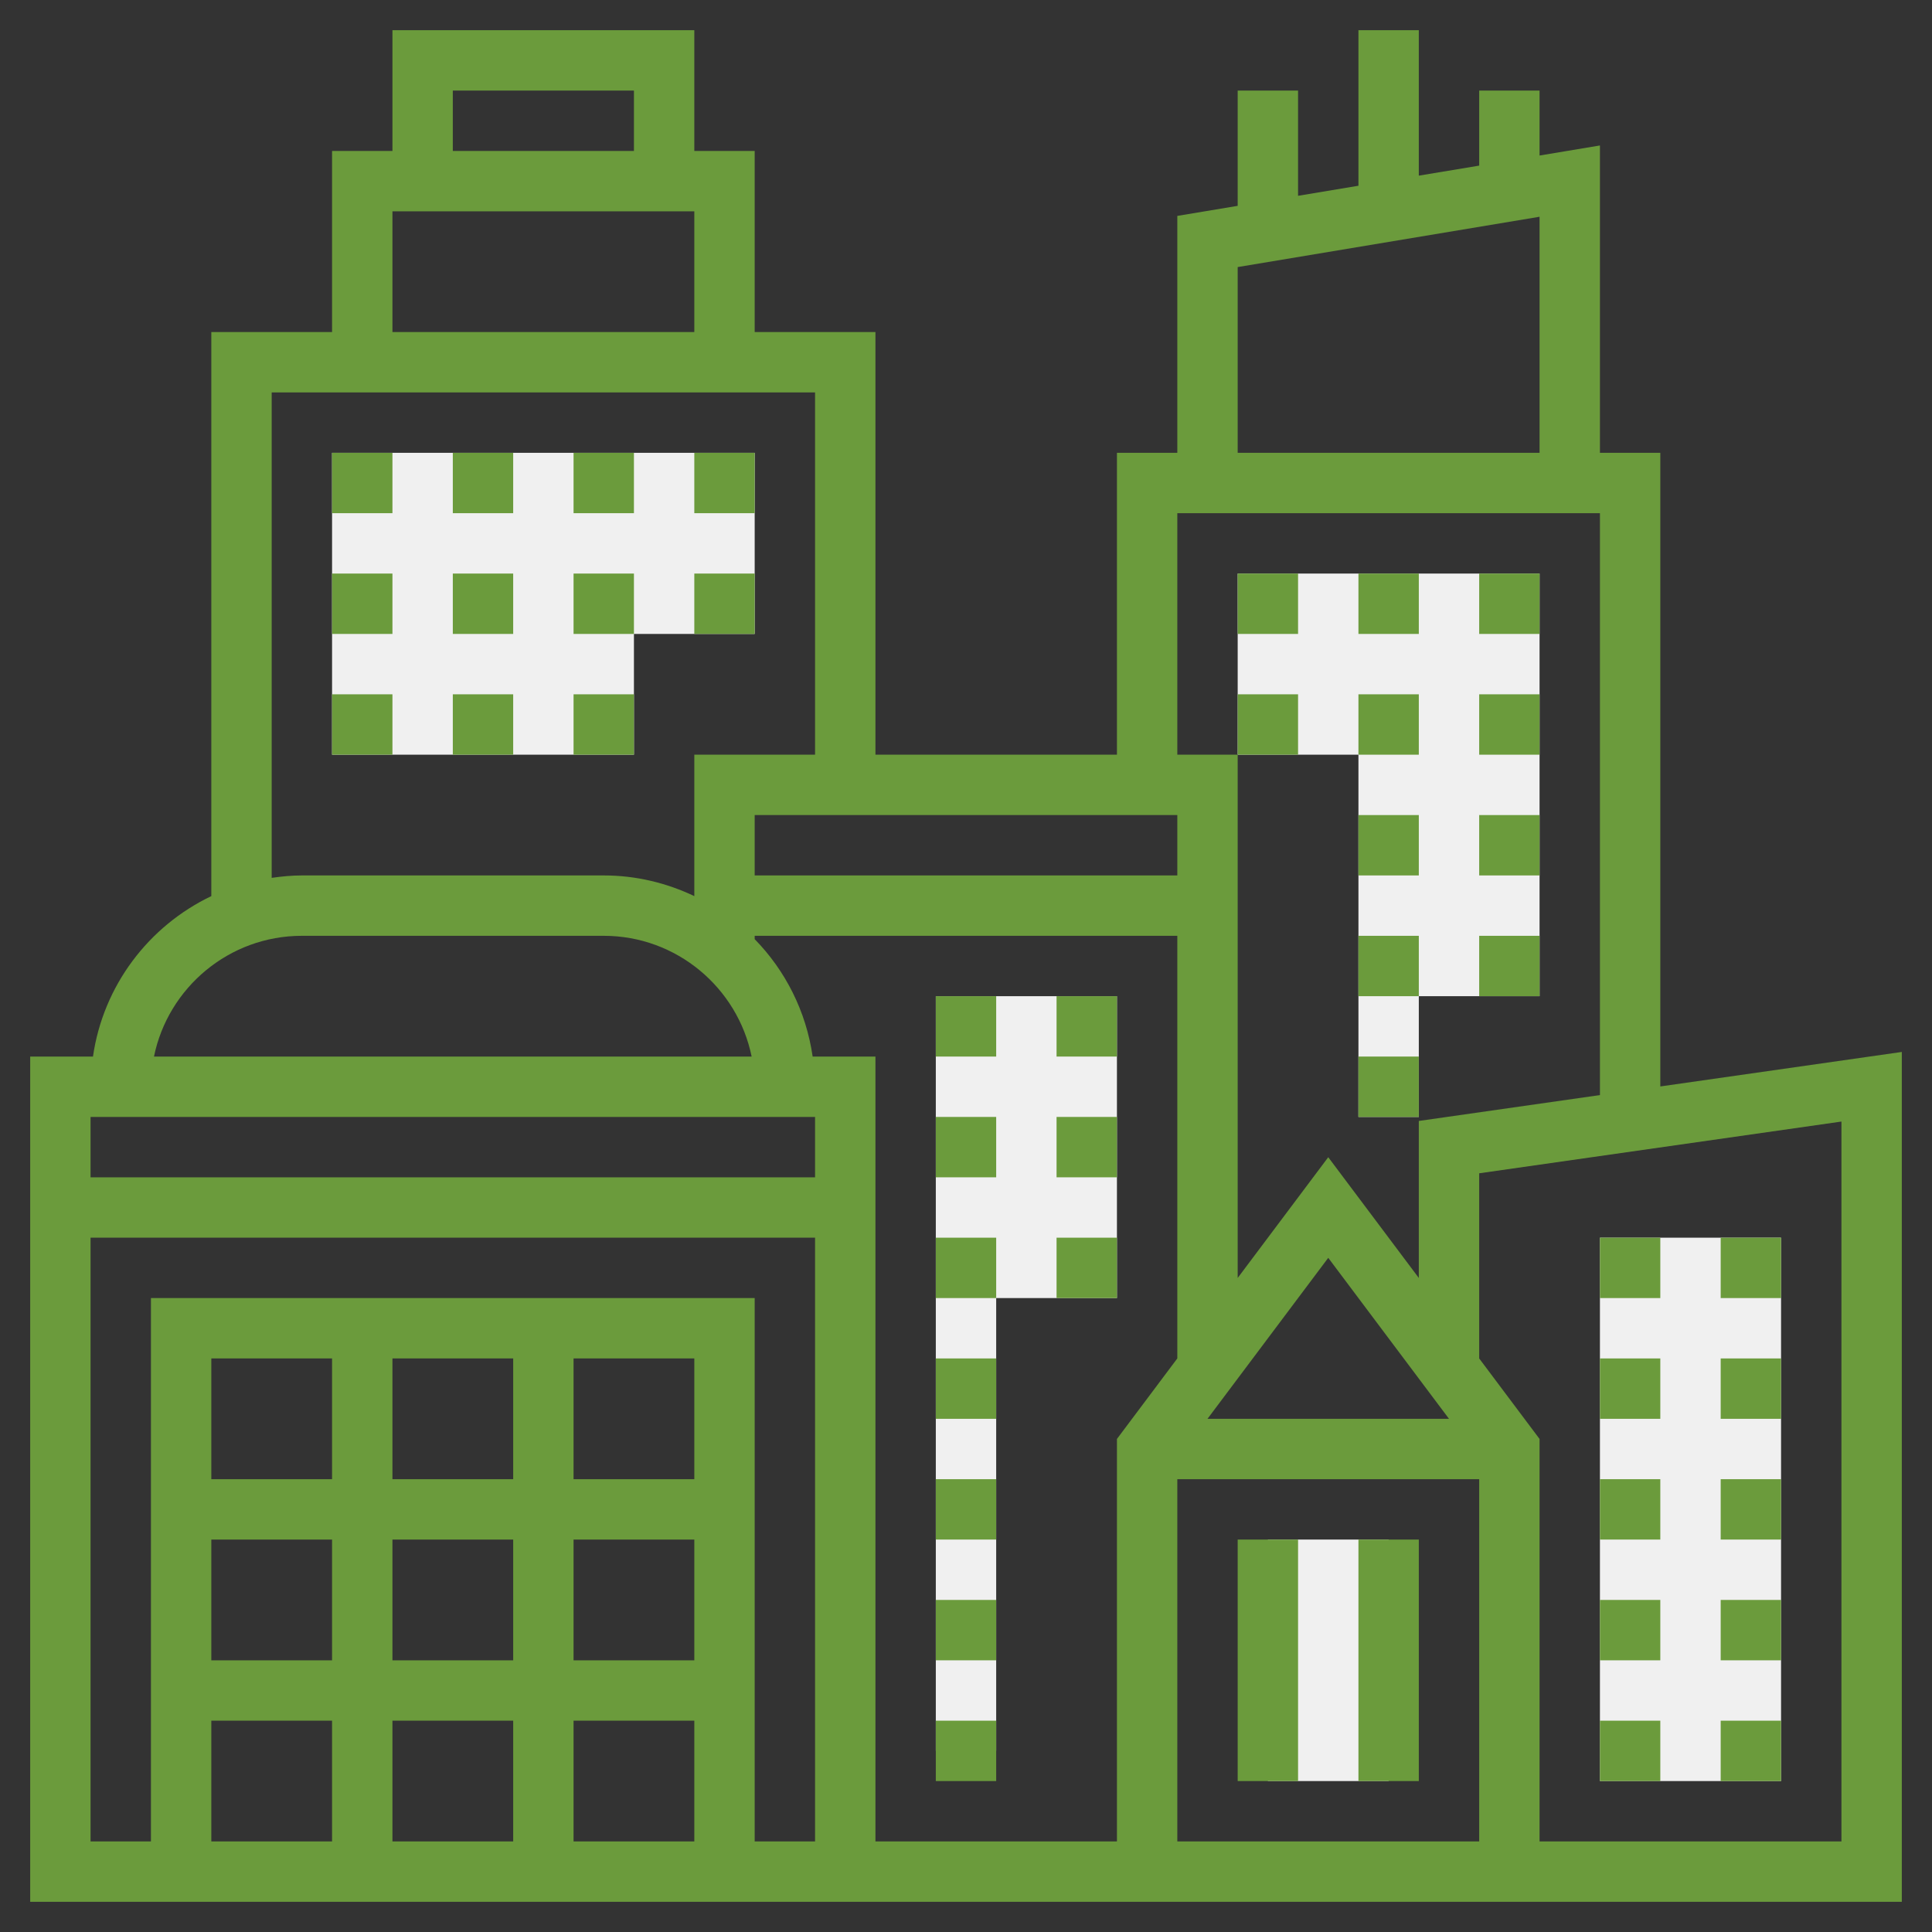 <svg id="SvgjsSvg1064" width="288" height="288" xmlns="http://www.w3.org/2000/svg" version="1.1" xmlns:xlink="http://www.w3.org/1999/xlink" xmlns:svgjs="http://svgjs.com/svgjs"><rect width="100%" height="100%" fill="#333333" stroke="none"/><defs id="SvgjsDefs1065"></defs><g id="SvgjsG1066"><svg xmlns="http://www.w3.org/2000/svg" width="288" height="288" enable-background="new 0 0 64 64" viewBox="0 0 64 64"><path fill="#f0f0f0" d="M45 19h-4v6h4v12h2v-4h4v-14zM31 33v10 15h2v-15h4v-10zM42 51h4v8h-4zM53 41h6v18h-6zM21 15h-10v10h10v-4h4v-6z" class="colorf0bc5e svgShape"></path><path d="M41 51h2v8h-2zM45 51h2v8h-2z" fill="#6b9b3c" class="color000 svgShape"></path><path d="m55 35.99v-20.99h-2v-10.181l-2 .333v-2.152h-2v2.486l-2 .333v-4.819h-2v5.153l-2 .333v-3.486h-2v3.819l-2 .333v7.848h-2v10h-8v-14h-4v-6h-2v-4h-10v4h-2v6h-4v18.685c-2.072.989-3.581 2.962-3.92 5.315h-2.08v28h62v-28.153zm-14-27.143 10-1.667v7.82h-10zm-2 8.153h14v19.276l-6 .857v5.201l-3-4-3 4v-17.334h-2zm0 12h-14v-2h14zm0 20h10v12h-10zm1-2 4-5.333 4 5.333zm-25-44h6v2h-6zm-2 4h10v4h-10zm-4 6h18v12h-4v4.685c-.911-.434-1.926-.685-3-.685h-10c-.34 0-.672.033-1 .08zm1 18h10c2.414 0 4.434 1.721 4.899 4h-19.798c.465-2.279 2.485-4 4.899-4zm17 6v2h-24v-2zm-4 18h-4v-4h4zm-6 0h-4v-4h4zm0 2v4h-4v-4zm2 0h4v4h-4zm4-8h-4v-4h4zm-6 0h-4v-4h4zm-6 0h-4v-4h4zm-4 2h4v4h-4zm0 6h4v4h-4zm18 4v-18h-20v18h-2v-20h24v20zm1.92-26c-.216-1.502-.906-2.853-1.92-3.889v-.111h14v14l-2 2.667v13.333h-8v-26zm34.08 26h-10v-13.333l-2-2.667v-6.133l12-1.714z" fill="#6b9b3c" class="color000 svgShape"></path><path d="M31 57h2v2h-2zM31 33h2v2h-2zM31 53h2v2h-2zM31 49h2v2h-2zM31 41h2v2h-2zM31 37h2v2h-2zM31 45h2v2h-2zM35 41h2v2h-2zM35 33h2v2h-2zM35 37h2v2h-2zM57 57h2v2h-2zM57 53h2v2h-2zM57 45h2v2h-2zM57 49h2v2h-2zM57 41h2v2h-2zM53 53h2v2h-2zM53 57h2v2h-2zM53 41h2v2h-2zM53 49h2v2h-2zM53 45h2v2h-2zM15 15h2v2h-2zM19 15h2v2h-2zM11 15h2v2h-2zM23 15h2v2h-2zM11 19h2v2h-2zM23 19h2v2h-2zM15 19h2v2h-2zM19 19h2v2h-2zM11 23h2v2h-2zM15 23h2v2h-2zM19 23h2v2h-2zM49 19h2v2h-2zM45 19h2v2h-2zM41 19h2v2h-2zM45 23h2v2h-2zM49 23h2v2h-2zM41 23h2v2h-2zM45 31h2v2h-2zM45 27h2v2h-2zM45 35h2v2h-2zM49 31h2v2h-2zM49 27h2v2h-2z" fill="#6b9b3c" class="color000 svgShape"></path></svg></g></svg>